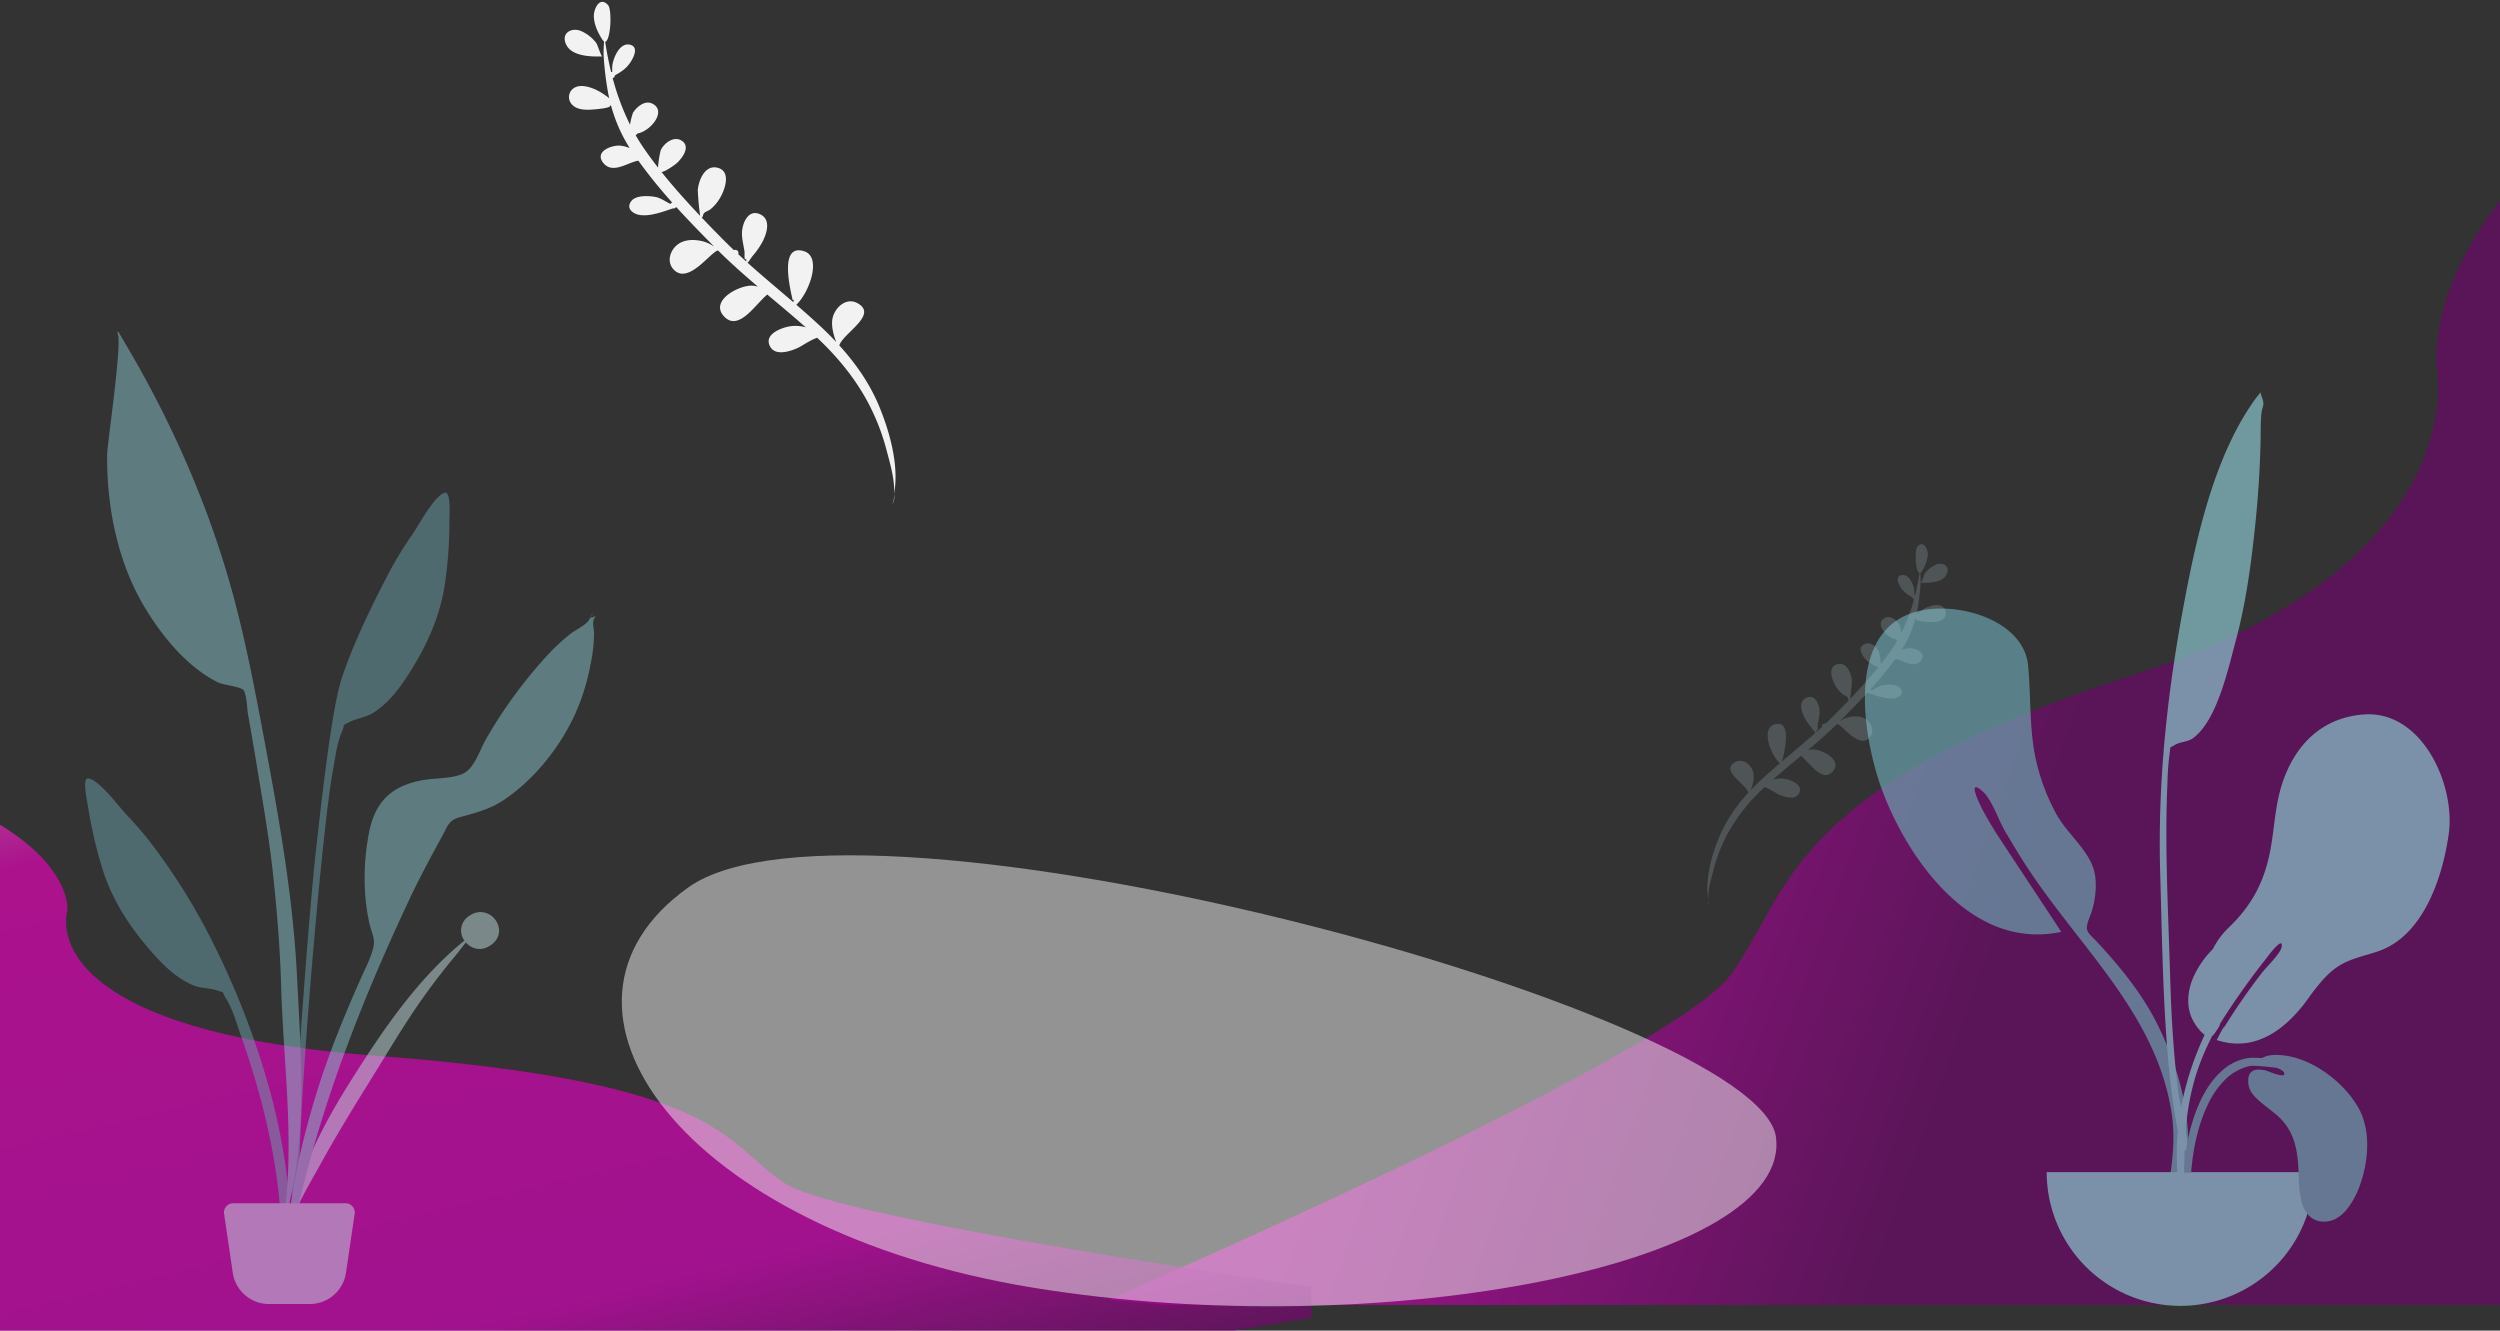 <svg xmlns="http://www.w3.org/2000/svg" xmlns:xlink="http://www.w3.org/1999/xlink" width="1365" height="726.5" viewBox="0 0 1365 726.5"><rect x="0" y="0" width="1365" height="726.5" fill="#333333" stroke="none"/><defs><style>.a{fill:url(#a);}.b{fill:url(#b);}.c{opacity:0.505;}.d{fill:#f2f2f2;}.e{opacity:0.7;}.f{fill:#69a1ac;}.g{fill:#89c5cc;}.h{opacity:0.5;}.i,.j{fill:#c1dee2;}.j{opacity:0.2;}</style><linearGradient id="a" x1="-1.235" y1="0.386" x2="0.576" y2="0.907" gradientUnits="objectBoundingBox"><stop offset="0" stop-color="#fc88d9" stop-opacity="0.651"/><stop offset="0.402" stop-color="#ec00bc" stop-opacity="0.651"/><stop offset="0.772" stop-color="#dc00be" stop-opacity="0.651"/><stop offset="1" stop-color="#6d056a" stop-opacity="0.651"/></linearGradient><linearGradient id="b" x1="0.014" y1="-0.253" x2="0.853" y2="1.106" gradientUnits="objectBoundingBox"><stop offset="0" stop-color="#fc88d9" stop-opacity="0.651"/><stop offset="0.178" stop-color="#ec00bc" stop-opacity="0.651"/><stop offset="0.777" stop-color="#dc00be" stop-opacity="0.651"/><stop offset="1" stop-color="#6d056a" stop-opacity="0.651"/></linearGradient></defs><g transform="translate(-0.5 -55)"><path class="a" d="M-1427.781,785.5l-30.631-2.835S-1151.7,650.218-1118.7,605.423s29.2-102.256,219.787-163.845,165.62-170.262,165.62-170.262S-737.058,232.1-698.5,182.6V785.5Z" transform="translate(2064 -18)"/><path class="b" d="M-997.727,781.5V505.3c39.46,24.077,36.812,46.867,36.812,46.867s-21.791,64.937,169.171,79.348,188.773,47.718,222.787,69.75c24.914,16.138,196.963,43.136,287.23,56.426v16.9l-42.149,6.908Z" transform="translate(998.226)"/><g class="c" transform="translate(340 522)"><path class="d" d="M630.16,153.8c9.19,68.74-213.675,113.577-405.5,82.286S-55.166,82.6,36.37,17.489,620.97,85.055,630.16,153.8Z" transform="translate(0 0)"/></g><path class="d" d="M0,260a46.774,46.774,0,0,1-1,6A17.922,17.922,0,0,0,0,260Zm-10.832-47.012c-5.818-12.326-14.116-22.979-23.677-32.458,1.911-6.943,20.49-17.785,8.743-23.526-6.238-3.035-12.155,2.853-13.171,8.813-.7,4.1.956,9.109,2.633,12.961q-4.5-4.328-9.309-8.347c-4.416-3.7-8.927-7.286-13.477-10.821,6.819-7.114,12.6-26.731,2.816-29.377-14.443-3.894-6.229,22.02-4.981,26.893a.772.772,0,0,0,.649-.285c-.056.455-.123.942-.211,1.435-8.7-6.726-17.527-13.3-26.086-20.21.708-.583,1.77-2.724,2.632-3.88a42.082,42.082,0,0,0,5.1-8.312c2.052-4.734,3.879-12.21-2.344-14.605-6.768-2.611-9.474,5.878-9.26,10.847.148,3.435,1.255,6.649,1.918,9.99.208,1.042-.131,5.8,1.193,3.695a10.144,10.144,0,0,0,.044,1.682q-2.3-1.87-4.581-3.779a1.777,1.777,0,0,0,.1-.578,1.718,1.718,0,0,0-2.542-1.488q-3.006-2.572-5.947-5.23c-4.145-3.764-8.351-7.638-12.536-11.6.822-.784.427-1.79,1.19-2.616s2.322-1.341,3.228-2.119a22.871,22.871,0,0,0,5.4-7.423c2.125-4.459,4.688-13.714-2.292-15.421-7.2-1.762-10.332,7.182-10.5,12.68a139.867,139.867,0,0,0,2.051,14.018c-7.744-7.367-15.382-15.03-22.35-22.869,1.982-.122,7.39-4.478,8.468-5.647,2.631-2.849,6.725-9.053,1.7-11.959-4.468-2.578-9.583,1.763-11.225,5.806a55.526,55.526,0,0,0-.965,9.49c-2.888-3.328-5.653-6.682-8.238-10.057q-2.587-3.366-4.874-6.922a3.235,3.235,0,0,0,.9-.988c7.144-1.6,15.745-13.329,7.073-16.8-4.128-1.65-8.3,2.42-10.109,5.668a41.933,41.933,0,0,0-1.256,6.512A135.132,135.132,0,0,1-165.713,41.24a1.576,1.576,0,0,0,1.152-1.525c3.395-2.178,6.071-3.984,8.313-7.949,1.393-2.462,3.841-8.051-.688-9.14-5.894-1.417-9.075,7.638-9.32,12.029-.029.509.05,1.984.14,3.334a1.95,1.95,0,0,0-.6.042c-1.617-5.363-2.969-10.811-4.1-16.278,3.115-1.185,2.79-17.85.557-20.108-4.992-5.056-7.916,2.779-7.452,6.815.547,4.759,2.939,8.989,5.717,12.709.3.393.218.378.259-.194a1.14,1.14,0,0,0,.307.624,72.434,72.434,0,0,0,.115,7.324,169.525,169.525,0,0,0,3.175,18.948q.513,2.272,1.137,4.5a36.977,36.977,0,0,0-7.568-4.316c-3.568-1.38-9.029-2.785-12.353.043a5.834,5.834,0,0,0-.208,8.733c2.958,2.978,8.055,2.6,11.848,2.092,1.715-.228,10.876-1.447,8.617-2.838a7.435,7.435,0,0,1,.915.379q.36,1.089.75,2.17c-.052.034-.1.071-.153.105.061-.031.1-.063.157-.094a84.537,84.537,0,0,0,10.573,20.282,19.879,19.879,0,0,0-4.828-1.022c-4.831-.355-14.731,3.9-9.028,10.012,5.468,5.856,13.137-1.136,18.931-2.348A273.561,273.561,0,0,0-129.7,107.418a1.558,1.558,0,0,0-.913.845c-2.7-1.2-5.533-2.958-7.991-3.347-3.547-.56-10.764-.634-13.25,2.645-3.059,4.032.6,6.985,4.492,7.523,5.643.781,12.812-2.332,18.091-4.458a1.777,1.777,0,0,0,1.658-.651c.117-.046.233-.09.347-.133,7.012,6.943,14.265,13.631,21.469,20.167h-.222a18.6,18.6,0,0,0-5.912-2.331c-4.862-.919-10.509-.628-14.224,3.049-3.7,3.661-4.757,9.782-.538,13.455,8.443,7.352,19.353-10.992,23.367-11.945,7.317,6.569,15.008,12.661,22.809,18.617a13.3,13.3,0,0,0-2.645-.4c-7.359-.317-24.077,9.562-14.627,17.923,8.235,7.286,16.522-8,22.562-13.515,7.347,5.547,14.73,11.051,21.927,16.795a20.034,20.034,0,0,0-11.392.67c-4.094,1.477-10.643,4.97-7.718,10.449,2.974,5.573,10.9,2.551,15,.517,2.238-1.109,6.655-4.688,10.613-6.305,11.515,9.785,21.619,20.7,29.519,33.763A120.977,120.977,0,0,1-5.583,236.788C-3.742,242.59-.207,252.312-.41,260,1.667,244.524-4.5,226.391-10.832,212.988ZM-172,29.766c-.613,0-2.912-6.215-3.636-7.135a20.724,20.724,0,0,0-8.2-5.945c-5.036-2.177-11.433.989-8.366,7.281,2.449,5.023,9.082,6.034,14.827,6.034C-175.412,30-173.553,29.882-172,29.766Z" transform="translate(502.657 65.101) rotate(3)"/><g class="e" transform="translate(1080 367)"><path class="f" d="M-50.4.057C-28.438,1.086-2.76,14.874-2.925,36.091c-.12,15.416-2.453,30.582-1.644,46.062A111.721,111.721,0,0,0,3.846,118.28c4.544,11.206,15.519,21.406,17.3,33.092,1.135,7.446-1.2,17.555-4.8,24.4-4.378,8.323-2.515,7.806,3.3,15.672,11.4,15.415,21.45,31.07,27.767,48.8,9.1,25.541,13.575,54.822,5.943,81.145-.97,3.343-3.09,15.464-8.478,15.824-6.018.4-2.429-6.308-1.846-8.53,3.716-14.176,6.993-26.564,6.3-41.376-2.662-57.15-43.91-98.474-67.96-149-1.341-2.615-4.094-8.8-6.033-12.894-3.061-6.461-5.487-18.44-10.075-23.447-8.641-9.432-1.8,8.55-.311,12,1.886,4.364,3.98,9.011,5.986,12.868C-19.9,144.7-9.633,164.225-.176,182.642c-51.012,5.408-79.8-50.82-89.034-86.885C-96.815,66.044-102.022-2.258-50.4.057" transform="matrix(0.995, -0.105, 0.105, 0.995, 26.946, 15.036)"/><path class="g" d="M101.805.121C78.983,1.932,64.331,16.992,57.511,38.056c-3.676,11.351-4.1,23.013-6.14,34.678-3.073,17.551-9.685,30.851-22.607,43.355a43.634,43.634,0,0,0-9.048,12.1A51.548,51.548,0,0,0,9.269,143.12c-3.4,7.5-4.362,16.508-.436,23.989,1.055,2.011,3.689,6.049,6.418,7.883C5.033,196.752-.585,220.584.048,244.386c.383,14.368,1.084,28.741,1.9,43.091.22,3.853,1.475,10.216,3.36,3.754,1.725-5.911-.438-15.189-.638-21.364-.974-30.081-1.806-57.431,10.576-85.536q1.948-4.418,4.109-8.766a2.913,2.913,0,0,0,.241-.165c.055.042.1.088.159.129.092-.163.217-.358.363-.575a7.753,7.753,0,0,0,1.112-1.559c1.1-1.522,2.341-3.31,2.348-4.289,0-.008,0-.019,0-.027A404.962,404.962,0,0,1,48.99,133.149c-.067.084,9.728-13.252,8.213-5.877-.73,3.554-7.935,10.323-10.845,14.087a350.971,350.971,0,0,0-20.277,29.25c-.845.486-2.039,2.871-2.9,4.647-.477.9-.922,1.807-1.359,2.6,22.257,7.354,39.57-7.459,51.376-24.687.014-.02.027-.041.04-.061,3.593-4.761,7.273-9.488,11.871-13.251,7.671-6.279,15.885-7.387,24.929-10.478,24.664-8.427,35.15-40.391,38.48-64.108C152.274,38.513,133.894-2.517,101.805.121" transform="translate(109 78)"/><path class="g" d="M98.087,3.024C71.5,30.7,55.586,72.991,42.288,113.058c-14.852,44.751-26.415,90.848-31.8,139.249-3.54,31.8-7.59,63.706-9.559,95.76-.7,11.384-1.05,22.853-.884,34.274.014.939.39,26.442,3.9,21.168,1.995-3-.353-26.449-.313-30.274.23-21.546,2.023-42.959,4.383-64.265,3.885-35.078,6.807-70.152,13.2-104.631a150.734,150.734,0,0,1,3.33-15.509c1.57-5.247.053-3.111,3.518-4.659,3.367-1.5,7.222-.482,10.764-2.5,14.049-7.992,23.5-33.482,30.518-50.056,8.021-18.953,13.872-39.667,18.971-60.235,3.745-15.112,6.882-30.241,9.4-45.786.793-4.9,1.357-10.072,2.607-14.8.337-1.276,1.575-3.413,1.662-4.582.185-2.474-.782-4.13-.655-6.214q-1.641,1.466-3.234,3.024" transform="translate(54.463 -83.679) rotate(-8)"/><path class="g" d="M0,0A73,73,0,0,0,146,0" transform="translate(38 328)"/><path class="f" d="M76.483,91a11.207,11.207,0,0,1-7.65-2.688,15.352,15.352,0,0,1-4.122-6.626c-1.877-5.408-2.054-12.053-2.172-16.45C62.392,59.721,62,53.3,60.186,47.5a31.931,31.931,0,0,0-3.563-7.769,31.379,31.379,0,0,0-6.046-6.938c-1.234-1.067-2.55-2.082-3.823-3.064-1.136-.876-2.309-1.782-3.42-2.72l-.531-.447c-3.571-3-7.264-6.1-7.716-11.011-.252-2.727.187-4.732,1.306-5.959a5.652,5.652,0,0,1,4.422-1.571,18.19,18.19,0,0,1,3.757.46c.2.043.728.244,1.463.522,2.1.794,5.6,2.124,7.473,2.124.575,0,.953-.13,1.123-.385a1.117,1.117,0,0,0-.049-1.046c-.432-1.036-1.914-1.952-4.405-2.721-5.013-.545-9.746-1.035-12.565-1.035a9.33,9.33,0,0,0-1.823.13,27.633,27.633,0,0,0-13.45,7.5,47.763,47.763,0,0,0-9.281,13.386C7.395,38.59,5.232,51.546,4.446,58.233c-.213,1.811-.405,3.774-.589,6H0A130.161,130.161,0,0,1,1.43,49.776c1.095-6.476,3.876-18.963,10.2-29.828A44.266,44.266,0,0,1,21.592,7.824a27.7,27.7,0,0,1,13.828-6.2,20.47,20.47,0,0,1,2.23-.082c1.451,0,3.2.056,4.921.156A12.837,12.837,0,0,1,48.028.085C48.791.028,49.574,0,50.355,0A39.608,39.608,0,0,1,63.514,2.41,56.68,56.68,0,0,1,76.083,8.8a65.591,65.591,0,0,1,10.863,9.115A55.094,55.094,0,0,1,94.986,28.5c3.283,5.715,4.97,12.563,5.013,20.354a65.9,65.9,0,0,1-3.51,20.927,47.915,47.915,0,0,1-7.036,13.827c-3.776,4.853-8.079,7.34-12.788,7.394Z" transform="translate(113 264)"/></g><g class="h" transform="translate(47 236)"><path class="f" d="M65.223,23.445c4.2-5.992,12-21.21,17.915-23.351,3.81-1.379,2.7,12.886,2.746,15.607a228.013,228.013,0,0,1-2.107,31.416C81.5,65.937,74.045,82.7,63.822,98.715c-5.26,8.242-11.431,16.584-19.977,21.727-3.934,2.368-8.667,2.765-12.552,4.805-4.524,2.375-2.06.455-4.1,5.17-2.832,6.546-3.737,14.99-5.047,21.975C16.132,184.455,1.568,353.945,4.093,386.558c.224,2.891-3.807,3.582-4.008.053C-.984,367.9,8.27,238.322,12.94,195.947s9.394-79.812,14.132-94.473C32.819,83.687,43.2,62.3,51.84,45.711A197.235,197.235,0,0,1,65.223,23.445Z" transform="translate(113 88)"/><path class="i" d="M100.414,2.278C111.349-5.75,123.186,9.4,113.29,17.43c-5.47,4.438-11.189,2.859-14.409-.839-2.09,2.548-4.046,5.211-5.926,7.461-5.727,6.856-11.139,13.876-16.312,21.059C65.9,60.035,56.689,75.8,47.06,91.278c-9.5,15.276-18.929,30.63-27.541,46.292C12.223,150.841,2.5,166.452,0,181c3.79-30.854,18.172-60.51,35.3-87.709C52.285,66.314,71.779,36.853,98.081,15.564A9.316,9.316,0,0,1,100.414,2.278Z" transform="translate(109 317)"/><path class="f" d="M1.913.031c6.119,1.2,16.118,15.039,21.162,20.314a197.547,197.547,0,0,1,16.56,19.947,337.377,337.377,0,0,1,29.3,47.788,444.19,444.19,0,0,1,32.6,84.838,349.969,349.969,0,0,1,9.891,55.647c.353,3.523,4.047,30.688-1.276,31.42-4.787.659-3.309-20.626-3.54-23.522C104,203.8,96.177,172.015,85.3,141.226c-2.37-6.707-4.571-14.922-8.36-20.958-2.729-4.347-.02-2.831-4.815-4.477-4.118-1.414-8.81-1.068-13.027-2.8-9.161-3.757-16.5-11.05-22.925-18.385-12.5-14.257-22.4-29.68-27.558-47.948A230.852,230.852,0,0,1,1.658,15.9C1.281,13.2-2.028-.74,1.913.031Z" transform="translate(0 244)"/><path class="g" d="M14.061,13.716C37.111,53.69,56.053,97.6,68.283,142.076c7.41,26.947,12.593,54.6,17.742,82.05C94,266.632,101.538,309.134,103.683,352.4c2.158,43.511,6.425,93.7-7.822,135.6,7.117-42.548.341-87.838-.859-130.65-.573-20.438-2.235-40.676-4.414-60.995-2.115-19.71-5.57-39.326-8.787-58.881q-2.351-14.286-4.889-28.537c-.5-2.836-.712-11.25-2.51-13.187S63.354,193,60.454,191.574a74.878,74.878,0,0,1-16.193-11.3c-9.319-8.291-17.426-19.123-23.825-29.8C5.631,125.764-.288,95.61.011,66.994.068,61.438,9,1.61,5.415.786Q5.739.407,6.028,0,10.1,6.823,14.061,13.716Z" transform="translate(12)"/><path class="g" d="M164.846,3.887c.356-.513,2.67-4.081,1.5-3.853C168.724-.43,163.087,3.969,169,1.27c-2.808,2.652-1.187,6.1-1.15,9.665a86.554,86.554,0,0,1-2,17.211,118.022,118.022,0,0,1-8.022,26.013c-8.127,18.166-21.927,35.655-38.31,47.012-8.088,5.608-16.014,7.517-25.239,10.1-5.826,1.631-6.288,4.645-9.381,10.3-6.439,11.776-12.763,23.509-18.441,35.683-6.78,14.536-13.362,29.088-19.571,43.88C25.969,250.957,8.945,302.578,0,356c-.219-31.481,7.064-63.9,16.25-93.912,6.692-21.863,15.4-42.937,24.695-63.8,2.252-5.054,5.664-11.555,6.62-17.135.669-3.909-1.377-7.669-2.315-11.788-3.654-16.037-3.392-34-.184-50.128,3.538-17.779,13.768-26.031,31.074-28.549,6.329-.921,14.374-.584,20.177-3.282,6.323-2.939,8.931-12.6,12.526-18.8a255.666,255.666,0,0,1,34.306-46.665A111.285,111.285,0,0,1,154.888,11.15C157.513,9.053,163.058,6.47,164.846,3.887Z" transform="translate(110 154)"/><path class="i" d="M.845,5.729A5,5,0,0,1,5.791,0H67.209a5,5,0,0,1,4.946,5.729L67.408,37.918A20,20,0,0,1,47.622,55H25.378A20,20,0,0,1,5.592,37.918Z" transform="translate(75 476)"/></g><g transform="translate(512 280)"><path class="j" d="M0,187.541a21.86,21.86,0,0,0,1,4A8.448,8.448,0,0,1,0,187.541Zm8-33.535a83.426,83.426,0,0,1,17.288-23.47c-1.4-5.019-14.961-12.859-6.384-17.011,4.555-2.194,8.875,2.063,9.617,6.373.509,2.961-.7,6.586-1.922,9.372q3.289-3.129,6.8-6.035c3.225-2.678,6.518-5.269,9.84-7.825-4.979-5.144-9.2-19.328-2.056-21.242,10.545-2.816,4.548,15.923,3.636,19.446a.568.568,0,0,1-.473-.206c.041.328.09.681.153,1.037,6.357-4.864,12.8-9.62,19.048-14.613a27.139,27.139,0,0,1-1.922-2.806,30.332,30.332,0,0,1-3.721-6.01c-1.5-3.424-2.832-8.829,1.712-10.561,4.942-1.888,6.917,4.251,6.761,7.843-.108,2.485-.916,4.809-1.4,7.224-.151.753.1,4.2-.87,2.671a7.325,7.325,0,0,1-.032,1.216q1.683-1.351,3.344-2.732a1.284,1.284,0,0,1-.071-.418A1.256,1.256,0,0,1,69.2,95.182q2.2-1.859,4.342-3.781c3.026-2.722,6.1-5.523,9.153-8.389-.6-.567-.311-1.294-.868-1.892s-1.7-.969-2.357-1.531a16.543,16.543,0,0,1-3.941-5.368C73.979,71,72.108,64.305,77.2,63.071c5.253-1.274,7.544,5.193,7.667,9.169a100.122,100.122,0,0,1-1.5,10.135c5.655-5.326,11.232-10.868,16.32-16.536-1.447-.088-5.4-3.238-6.183-4.082-1.921-2.06-4.91-6.547-1.24-8.648,3.262-1.863,7,1.274,8.2,4.2a39.661,39.661,0,0,1,.7,6.862c2.109-2.407,4.127-4.832,6.016-7.273q1.887-2.433,3.559-5a2.342,2.342,0,0,1-.661-.715c-5.216-1.157-11.5-9.638-5.164-12.146,3.014-1.193,6.06,1.75,7.381,4.1a30.025,30.025,0,0,1,.917,4.709,97.142,97.142,0,0,0,7.873-18.019,1.141,1.141,0,0,1-.841-1.1c-2.479-1.575-4.432-2.881-6.07-5.748-1.017-1.78-2.8-5.82.5-6.608,4.3-1.024,6.626,5.523,6.806,8.7.021.369-.037,1.435-.1,2.41a1.454,1.454,0,0,1,.441.031c1.181-3.878,2.168-7.817,3-11.771-2.273-.857-2.037-12.906-.407-14.539,3.645-3.657,5.781,2.009,5.442,4.928a19.273,19.273,0,0,1-4.175,9.189c-.217.284-.158.274-.189-.14a.816.816,0,0,1-.224.451,51.727,51.727,0,0,1-.085,5.3,121.486,121.486,0,0,1-2.317,13.7q-.375,1.644-.831,3.255a27.1,27.1,0,0,1,5.526-3.12c2.606-1,6.593-2.013,9.02.032a4.191,4.191,0,0,1,.151,6.314c-2.16,2.153-5.881,1.877-8.65,1.513-1.253-.165-7.942-1.046-6.292-2.052a5.523,5.523,0,0,0-.669.274q-.263.787-.547,1.569c.039.025.071.051.112.076-.044-.022-.076-.046-.114-.068a60.926,60.926,0,0,1-7.721,14.666,14.65,14.65,0,0,1,3.525-.74c3.528-.257,10.757,2.822,6.592,7.24-3.993,4.234-9.593-.822-13.823-1.7a198.561,198.561,0,0,1-14.353,15.8,1.136,1.136,0,0,1,.667.611c1.969-.864,4.041-2.138,5.836-2.42,2.589-.4,7.859-.458,9.674,1.912,2.233,2.916-.439,5.051-3.281,5.441-4.119.564-9.355-1.687-13.209-3.224a1.3,1.3,0,0,1-1.21-.471l-.254-.1C87.9,84.444,82.6,89.281,77.341,94.007H77.5a13.667,13.667,0,0,1,4.316-1.686c3.55-.664,7.674-.454,10.385,2.2s3.473,7.073.394,9.729c-6.165,5.317-14.131-7.948-17.062-8.636-5.342,4.749-10.958,9.155-16.654,13.461a9.732,9.732,0,0,1,1.931-.286c5.373-.229,17.58,6.913,10.68,12.959-6.013,5.269-12.064-5.787-16.475-9.772-5.365,4.011-10.755,7.991-16.01,12.144a14.766,14.766,0,0,1,8.318.484c2.99,1.068,7.771,3.594,5.636,7.556-2.172,4.028-7.958,1.843-10.955.373-1.633-.8-4.858-3.39-7.748-4.559a100.276,100.276,0,0,0-21.554,24.412,87.074,87.074,0,0,0-8.537,18.825C2.827,175.412.246,182.441.393,188-1.122,176.81,3.383,163.7,8,154.006ZM125.252,21.058c.437,0,2.08-4.441,2.6-5.1a14.806,14.806,0,0,1,5.857-4.246c3.6-1.555,8.166.707,5.975,5.2-1.75,3.588-6.489,4.31-10.594,4.31C127.687,21.225,126.36,21.141,125.252,21.058Z" transform="translate(411.081 78.745) rotate(-3)"/></g></g></svg>